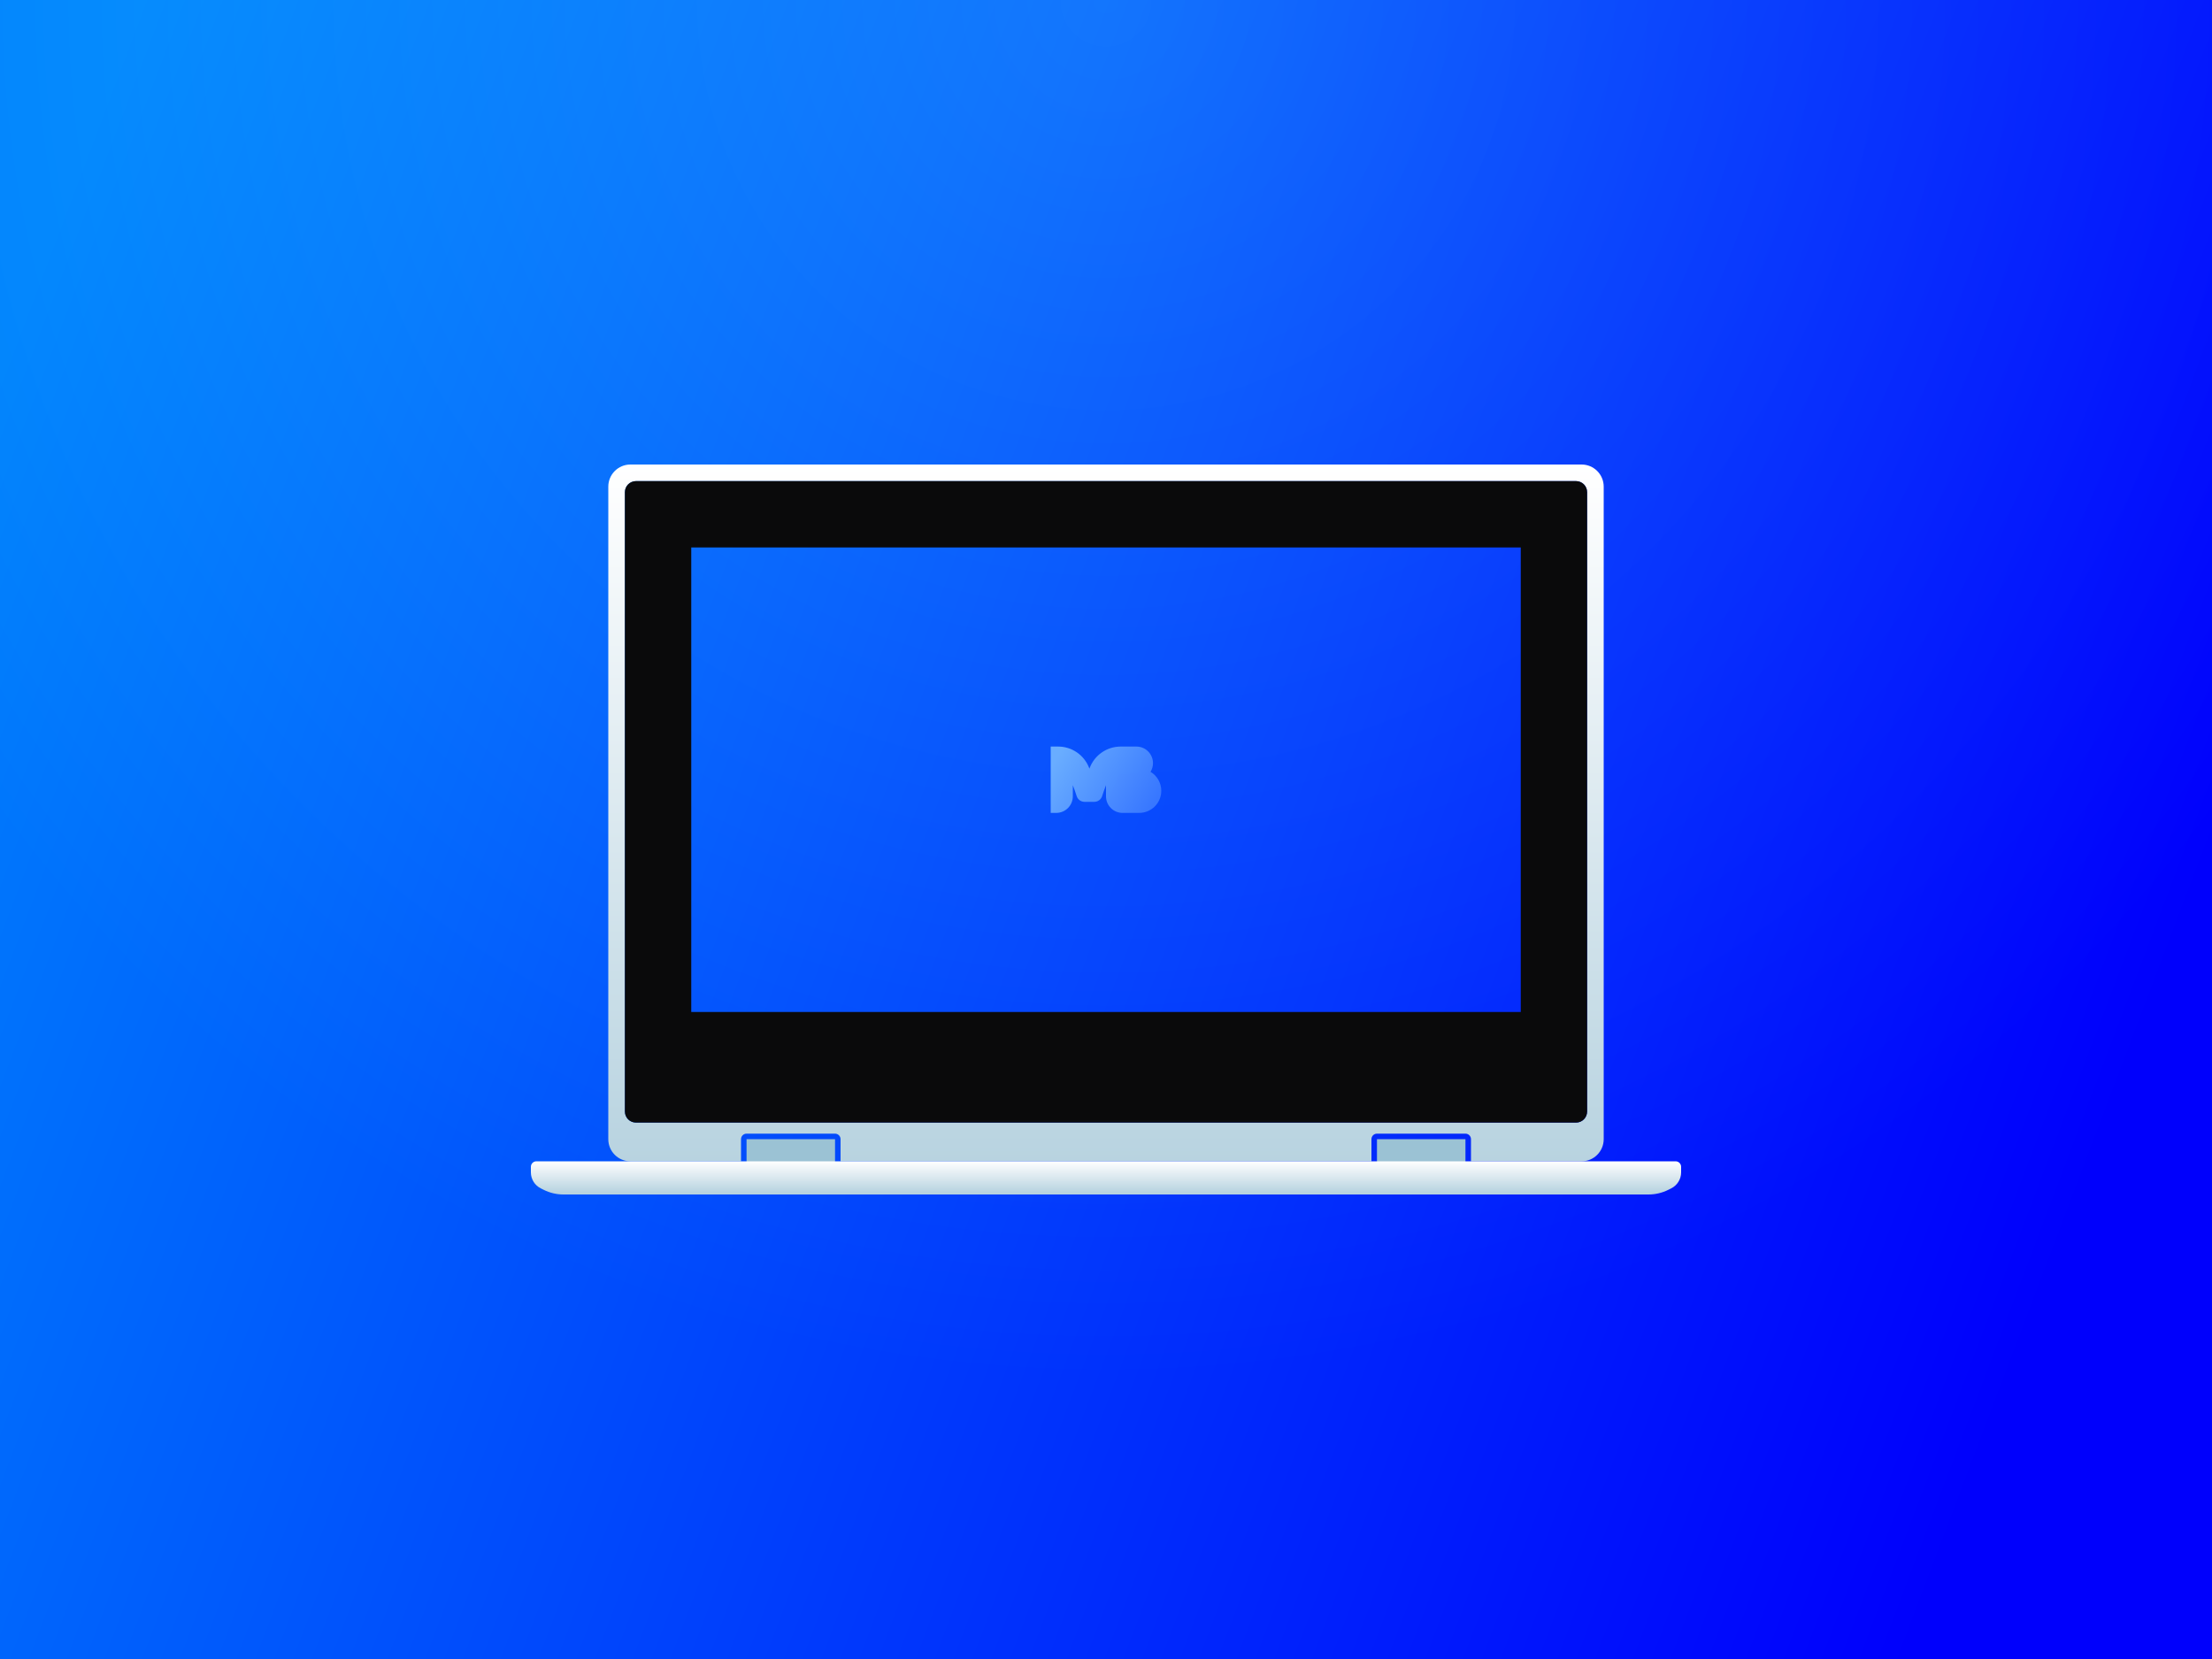 <svg xmlns="http://www.w3.org/2000/svg" width="400" height="300" viewBox="0 0 400 300"><rect x="0" y="0" width="400" height="300" fill="#333333" stroke="none"/><defs><linearGradient id="b" x1="0%" x2="100%" y1="21.875%" y2="50%"><stop offset="0%" stop-color="#0AF"/><stop offset="99.966%" stop-color="#00F"/></linearGradient><linearGradient id="c" x1="50%" x2="50%" y1="0%" y2="100%"><stop offset="0%" stop-color="#FFF"/><stop offset="100%" stop-color="#B8D3E0"/></linearGradient><linearGradient id="d" x1="0%" x2="100%" y1="31.995%" y2="68.005%"><stop offset="0%" stop-color="#81C4FF"/><stop offset="100%" stop-color="#4382FF"/></linearGradient><linearGradient id="e" x1="50%" x2="50%" y1="0%" y2="93.594%"><stop offset="0%" stop-color="#FFF"/><stop offset="100%" stop-color="#B8D3E0"/></linearGradient><radialGradient id="a" cx="50%" cy="0%" r="83.333%" fx="50%" fy="0%" gradientTransform="matrix(.6 .6 -.45 .8 .2 -.3)"><stop offset="0%" stop-color="#4CA7F8"/><stop offset="100%" stop-color="#0000F5"/></radialGradient></defs><g fill="none" fill-rule="evenodd"><rect width="400" height="300" fill="url(#a)"/><rect width="400" height="300" fill="url(#b)" opacity=".75"/><g transform="translate(96 84)"><g transform="translate(14)"><path fill="url(#c)" d="M176,0 C178.209,-4.05812251e-16 180,1.791 180,4 L180,122 C180,124.209 178.209,126 176,126 L156,126 L156,122 C156,121.448 155.552,121 155,121 L139,121 C138.448,121 138,121.448 138,122 L138,126 L42,126 L42,122 C42,121.448 41.552,121 41,121 L25,121 C24.448,121 24,121.448 24,122 L24,126 L4,126 C1.791,126 2.705415e-16,124.209 0,122 L0,4 C-2.705415e-16,1.791 1.791,4.05812251e-16 4,0 L176,0 Z M175,3 L5,3 C3.895,3 3,3.895 3,5 L3,5 L3,117 C3,118.105 3.895,119 5,119 L5,119 L175,119 C176.105,119 177,118.105 177,117 L177,117 L177,5 C177,3.895 176.105,3 175,3 L175,3 Z"/><path fill="#0A0A0B" d="M175,3 C176.105,3 177,3.895 177,5 L177,117 C177,118.105 176.105,119 175,119 L5,119 C3.895,119 3,118.105 3,117 L3,5 C3,3.895 3.895,3 5,3 L175,3 Z M165,15 L15,15 L15,99 L165,99 L165,15 Z"/></g><polygon fill="#9BC2D4" fill-rule="nonzero" points="169 122 169 132 153 132 153 122"/><polygon fill="#9BC2D4" fill-rule="nonzero" points="55 122 55 132 39 132 39 122"/><path fill="url(#d)" d="M95.342,51 C97.809,51 100.02,52.509 100.923,54.797 L101,55 L101.04,54.893 C101.918,52.551 104.157,51 106.658,51 L109.498,51 C111.154,51 112.498,52.343 112.498,54 C112.498,54.575 112.336,55.113 112.055,55.569 C113.219,56.268 113.998,57.543 113.998,59 C113.998,61.209 112.207,63 109.998,63 L107,63 C105.343,63 104,61.657 104,60 L104,57.99 C103.747,58.631 103.516,59.284 103.308,59.948 C103.113,60.574 102.533,61 101.877,61 L100.123,61 C99.467,61 98.887,60.574 98.692,59.948 C98.484,59.284 98.253,58.632 98,57.991 L98,60 C98,61.631 96.698,62.959 95.076,62.999 L95,63 L94,63 L94,51 L95.342,51 Z" opacity=".8"/><path fill="url(#e)" d="M1,126 L207,126 C207.552,126 208,126.448 208,127 L208,128 C208,129.226 207.307,130.346 206.211,130.894 L205.689,131.155 C204.578,131.711 203.353,132 202.111,132 L200,132 L200,132 L8,132 L5.889,132 C4.647,132 3.422,131.711 2.311,131.155 L1.789,130.894 C0.693,130.346 1.50108893e-16,129.226 0,128 L0,127 C-6.76353751e-17,126.448 0.448,126 1,126 Z"/></g></g></svg>